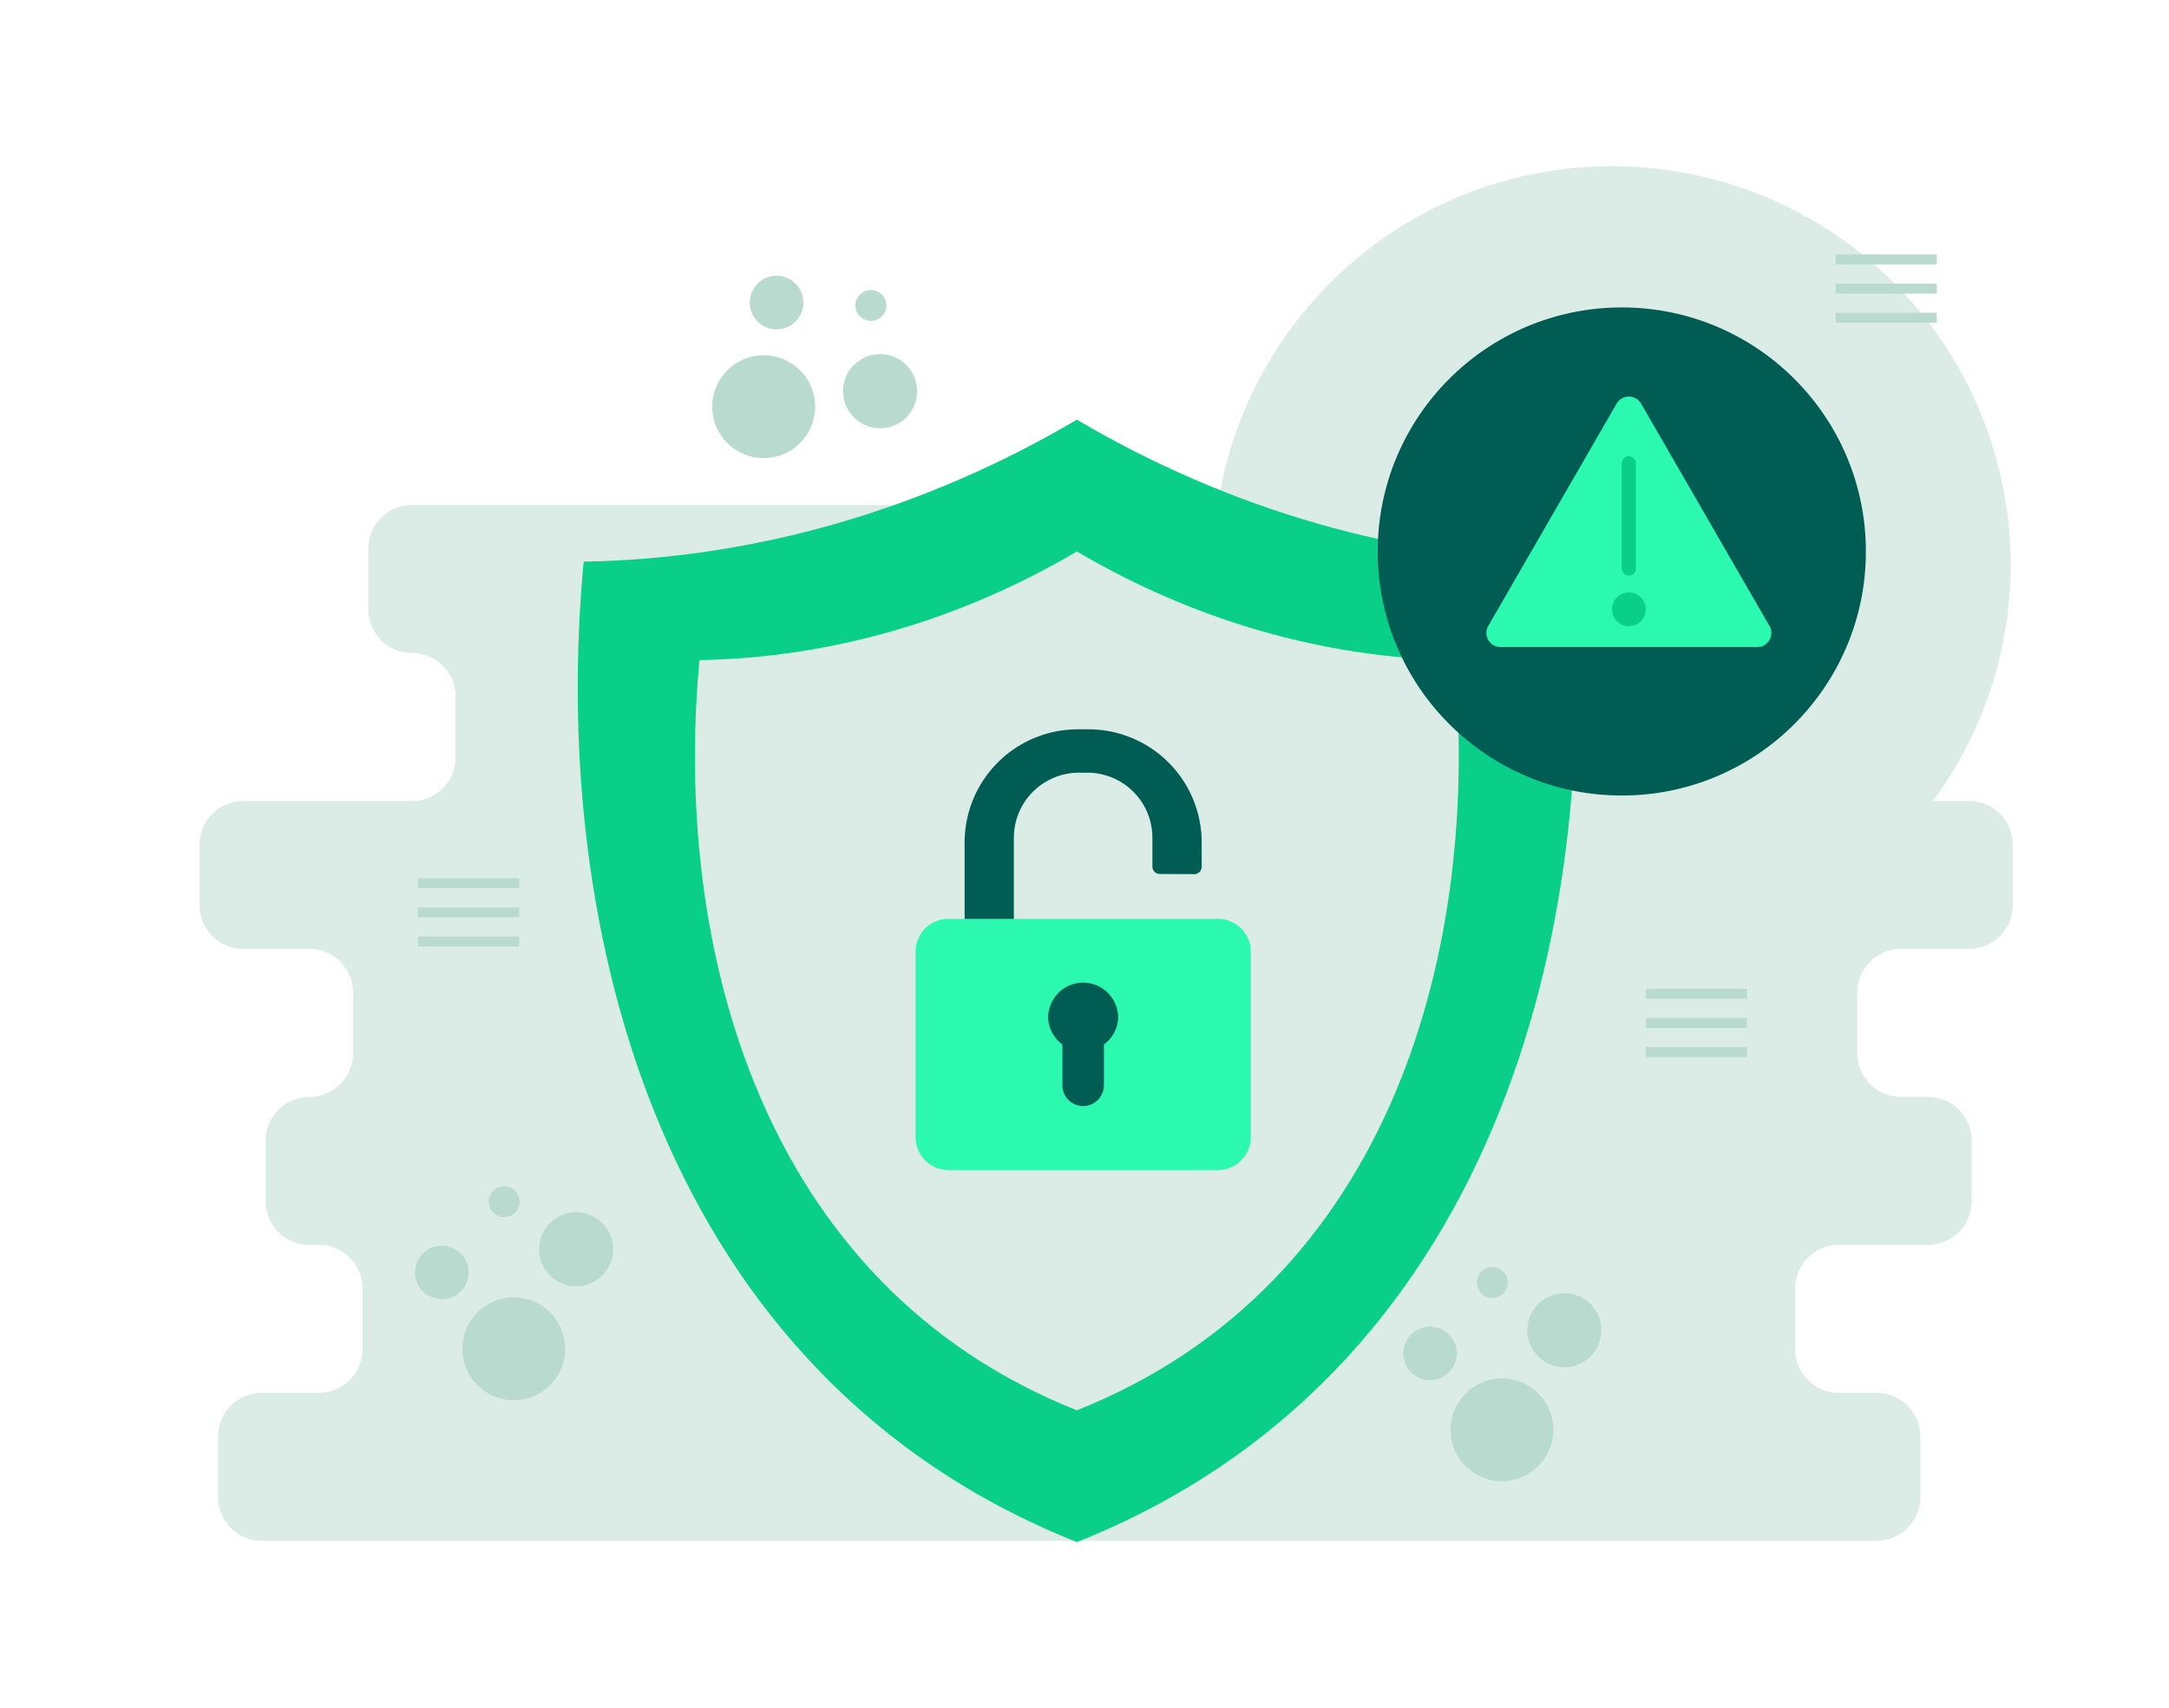 <svg xmlns="http://www.w3.org/2000/svg" data-name="Layer 1" viewBox="0 0 650 512" id="Securityerror"><circle cx="483.07" cy="169.264" r="119.472" fill="#dbece6" class="colordbe8ec svgShape"></circle><path fill="#dbece6" d="M603.155,271.347V253.156a13.079,13.079,0,0,0-13.079-13.079H553.909a13.079,13.079,0,0,1-13.079-13.079V208.806c0-7.224,15.856-13.079,23.079-13.079h1.458a13.079,13.079,0,0,0,13.079-13.079V164.456a13.079,13.079,0,0,0-13.079-13.079H123.46a13.079,13.079,0,0,0-13.079,13.079v18.191a13.079,13.079,0,0,0,13.079,13.079h0A13.079,13.079,0,0,1,136.539,208.806v18.191a13.079,13.079,0,0,1-13.079,13.079H72.88A13.079,13.079,0,0,0,59.801,253.156v18.191a13.079,13.079,0,0,0,13.079,13.079H92.727a13.079,13.079,0,0,1,13.079,13.079V315.697a13.079,13.079,0,0,1-13.079,13.079h-.048A13.079,13.079,0,0,0,79.599,341.856V360.047a13.079,13.079,0,0,0,13.079,13.079h2.871a13.079,13.079,0,0,1,13.079,13.079v18.191a13.079,13.079,0,0,1-13.079,13.079H78.426A13.079,13.079,0,0,0,65.346,430.556v18.191a13.079,13.079,0,0,0,13.079,13.079h483.963a13.079,13.079,0,0,0,13.079-13.079V430.556a13.079,13.079,0,0,0-13.079-13.079H551.048a13.079,13.079,0,0,1-13.079-13.079V386.206a13.079,13.079,0,0,1,13.079-13.079H577.788A13.079,13.079,0,0,0,590.867,360.047V341.856A13.079,13.079,0,0,0,577.788,328.776h-8.112A13.079,13.079,0,0,1,556.597,315.697V297.506a13.079,13.079,0,0,1,13.079-13.079h20.399A13.079,13.079,0,0,0,603.155,271.347Z" class="colordbe8ec svgShape"></path><path fill="#09cf89" d="M470.539,168.339c-50.956-.862-101.755-15.401-147.833-42.546-46.036,27.145-96.835,41.684-147.802,42.546C164.518,279.219,198.075,412.639,322.706,462.208c124.673-49.569,158.104-182.989,147.833-293.869Z" class="color409cb5 svgShape"></path><path fill="#dbece6" d="M435.825,197.848c-38.99-.66-77.86-11.785-113.118-32.555-35.226,20.77-74.095,31.896-113.094,32.555-7.948,84.842,17.73,186.932,113.094,224.861C418.103,384.78,443.684,282.69,435.825,197.848Z" class="colordbe8ec svgShape"></path><circle cx="486.016" cy="165.293" r="73.147" fill="#015d53" class="coloree781d svgShape"></circle><path fill="#2bf9b0" d="M488.132,193.941h-38.463A4.23,4.23,0,0,1,446.006,187.596L465.237,154.286l19.232-33.31a4.23,4.23,0,0,1,7.326,0l19.232,33.31L530.258,187.596a4.23,4.23,0,0,1-3.663,6.345Z" class="colorf9ae2b svgShape"></path><rect width="4.232" height="35.776" x="486.016" y="136.742" fill="#09cf89" rx="2.116" class="color409cb5 svgShape"></rect><circle cx="488.132" cy="182.632" r="5.062" fill="#09cf89" transform="rotate(-84.345 488.132 182.632)" class="color409cb5 svgShape"></circle><path fill="#015d53" d="M303.832,276.796V251.101a19.504,19.504,0,0,1,19.686-19.501h2.143a19.497,19.497,0,0,1,19.686,19.501v8.656a2.219,2.219,0,0,0,2.19,2.201l10.367.047a2.205,2.205,0,0,0,2.213-2.201v-7.271A33.928,33.928,0,0,0,326.142,218.597h-3.105a33.933,33.933,0,0,0-33.963,33.937v24.949Zm0,0" class="coloree781d svgShape"></path><path fill="#2bf9b0" d="M365.022,350.681a9.816,9.816,0,0,0,9.792-9.792V285.199a9.816,9.816,0,0,0-9.792-9.792H284.169a9.816,9.816,0,0,0-9.792,9.792v55.689a9.816,9.816,0,0,0,9.792,9.792Zm0,0" class="colorf9ae2b svgShape"></path><path fill="#015d53" d="M324.595,294.51a10.527,10.527,0,0,0-10.49,10.493,10.324,10.324,0,0,0,4.265,8.048V325.365a6.226,6.226,0,0,0,12.451,0V313.051a10.36,10.36,0,0,0,4.265-8.048,10.526,10.526,0,0,0-10.49-10.493Zm0,0" class="coloree781d svgShape"></path><line x1="125.247" x2="155.568" y1="264.724" y2="264.724" fill="none" stroke="#b9dbcf" stroke-miterlimit="10" stroke-width="3" class="colorStrokeb9d4db svgStroke"></line><line x1="125.247" x2="155.568" y1="273.463" y2="273.463" fill="none" stroke="#b9dbcf" stroke-miterlimit="10" stroke-width="3" class="colorStrokeb9d4db svgStroke"></line><line x1="125.247" x2="155.568" y1="282.202" y2="282.202" fill="none" stroke="#b9dbcf" stroke-miterlimit="10" stroke-width="3" class="colorStrokeb9d4db svgStroke"></line><line x1="550.099" x2="580.42" y1="77.762" y2="77.762" fill="none" stroke="#b9dbcf" stroke-miterlimit="10" stroke-width="3" class="colorStrokeb9d4db svgStroke"></line><line x1="550.099" x2="580.42" y1="86.501" y2="86.501" fill="none" stroke="#b9dbcf" stroke-miterlimit="10" stroke-width="3" class="colorStrokeb9d4db svgStroke"></line><line x1="550.099" x2="580.42" y1="95.24" y2="95.24" fill="none" stroke="#b9dbcf" stroke-miterlimit="10" stroke-width="3" class="colorStrokeb9d4db svgStroke"></line><line x1="493.195" x2="523.515" y1="297.862" y2="297.862" fill="none" stroke="#b9dbcf" stroke-miterlimit="10" stroke-width="3" class="colorStrokeb9d4db svgStroke"></line><line x1="493.195" x2="523.515" y1="306.601" y2="306.601" fill="none" stroke="#b9dbcf" stroke-miterlimit="10" stroke-width="3" class="colorStrokeb9d4db svgStroke"></line><line x1="493.195" x2="523.515" y1="315.341" y2="315.341" fill="none" stroke="#b9dbcf" stroke-miterlimit="10" stroke-width="3" class="colorStrokeb9d4db svgStroke"></line><circle cx="228.857" cy="121.893" r="15.42" fill="#b9dbcf" class="colorb9d4db svgShape"></circle><circle cx="232.719" cy="90.685" r="8.032" fill="#b9dbcf" class="colorb9d4db svgShape"></circle><circle cx="260.989" cy="91.541" r="4.633" fill="#b9dbcf" class="colorb9d4db svgShape"></circle><circle cx="263.738" cy="117.25" r="11.107" fill="#b9dbcf" class="colorb9d4db svgShape"></circle><circle cx="450.101" cy="428.543" r="15.42" fill="#b9dbcf" class="colorb9d4db svgShape"></circle><circle cx="428.538" cy="405.655" r="8.032" fill="#b9dbcf" class="colorb9d4db svgShape"></circle><circle cx="447.236" cy="384.436" r="4.633" fill="#b9dbcf" class="colorb9d4db svgShape"></circle><circle cx="468.785" cy="398.725" r="11.107" fill="#b9dbcf" class="colorb9d4db svgShape"></circle><circle cx="153.965" cy="404.274" r="15.42" fill="#b9dbcf" class="colorb9d4db svgShape"></circle><circle cx="132.402" cy="381.386" r="8.032" fill="#b9dbcf" class="colorb9d4db svgShape"></circle><circle cx="151.1" cy="360.166" r="4.633" fill="#b9dbcf" class="colorb9d4db svgShape"></circle><circle cx="172.649" cy="374.455" r="11.107" fill="#b9dbcf" class="colorb9d4db svgShape"></circle></svg>